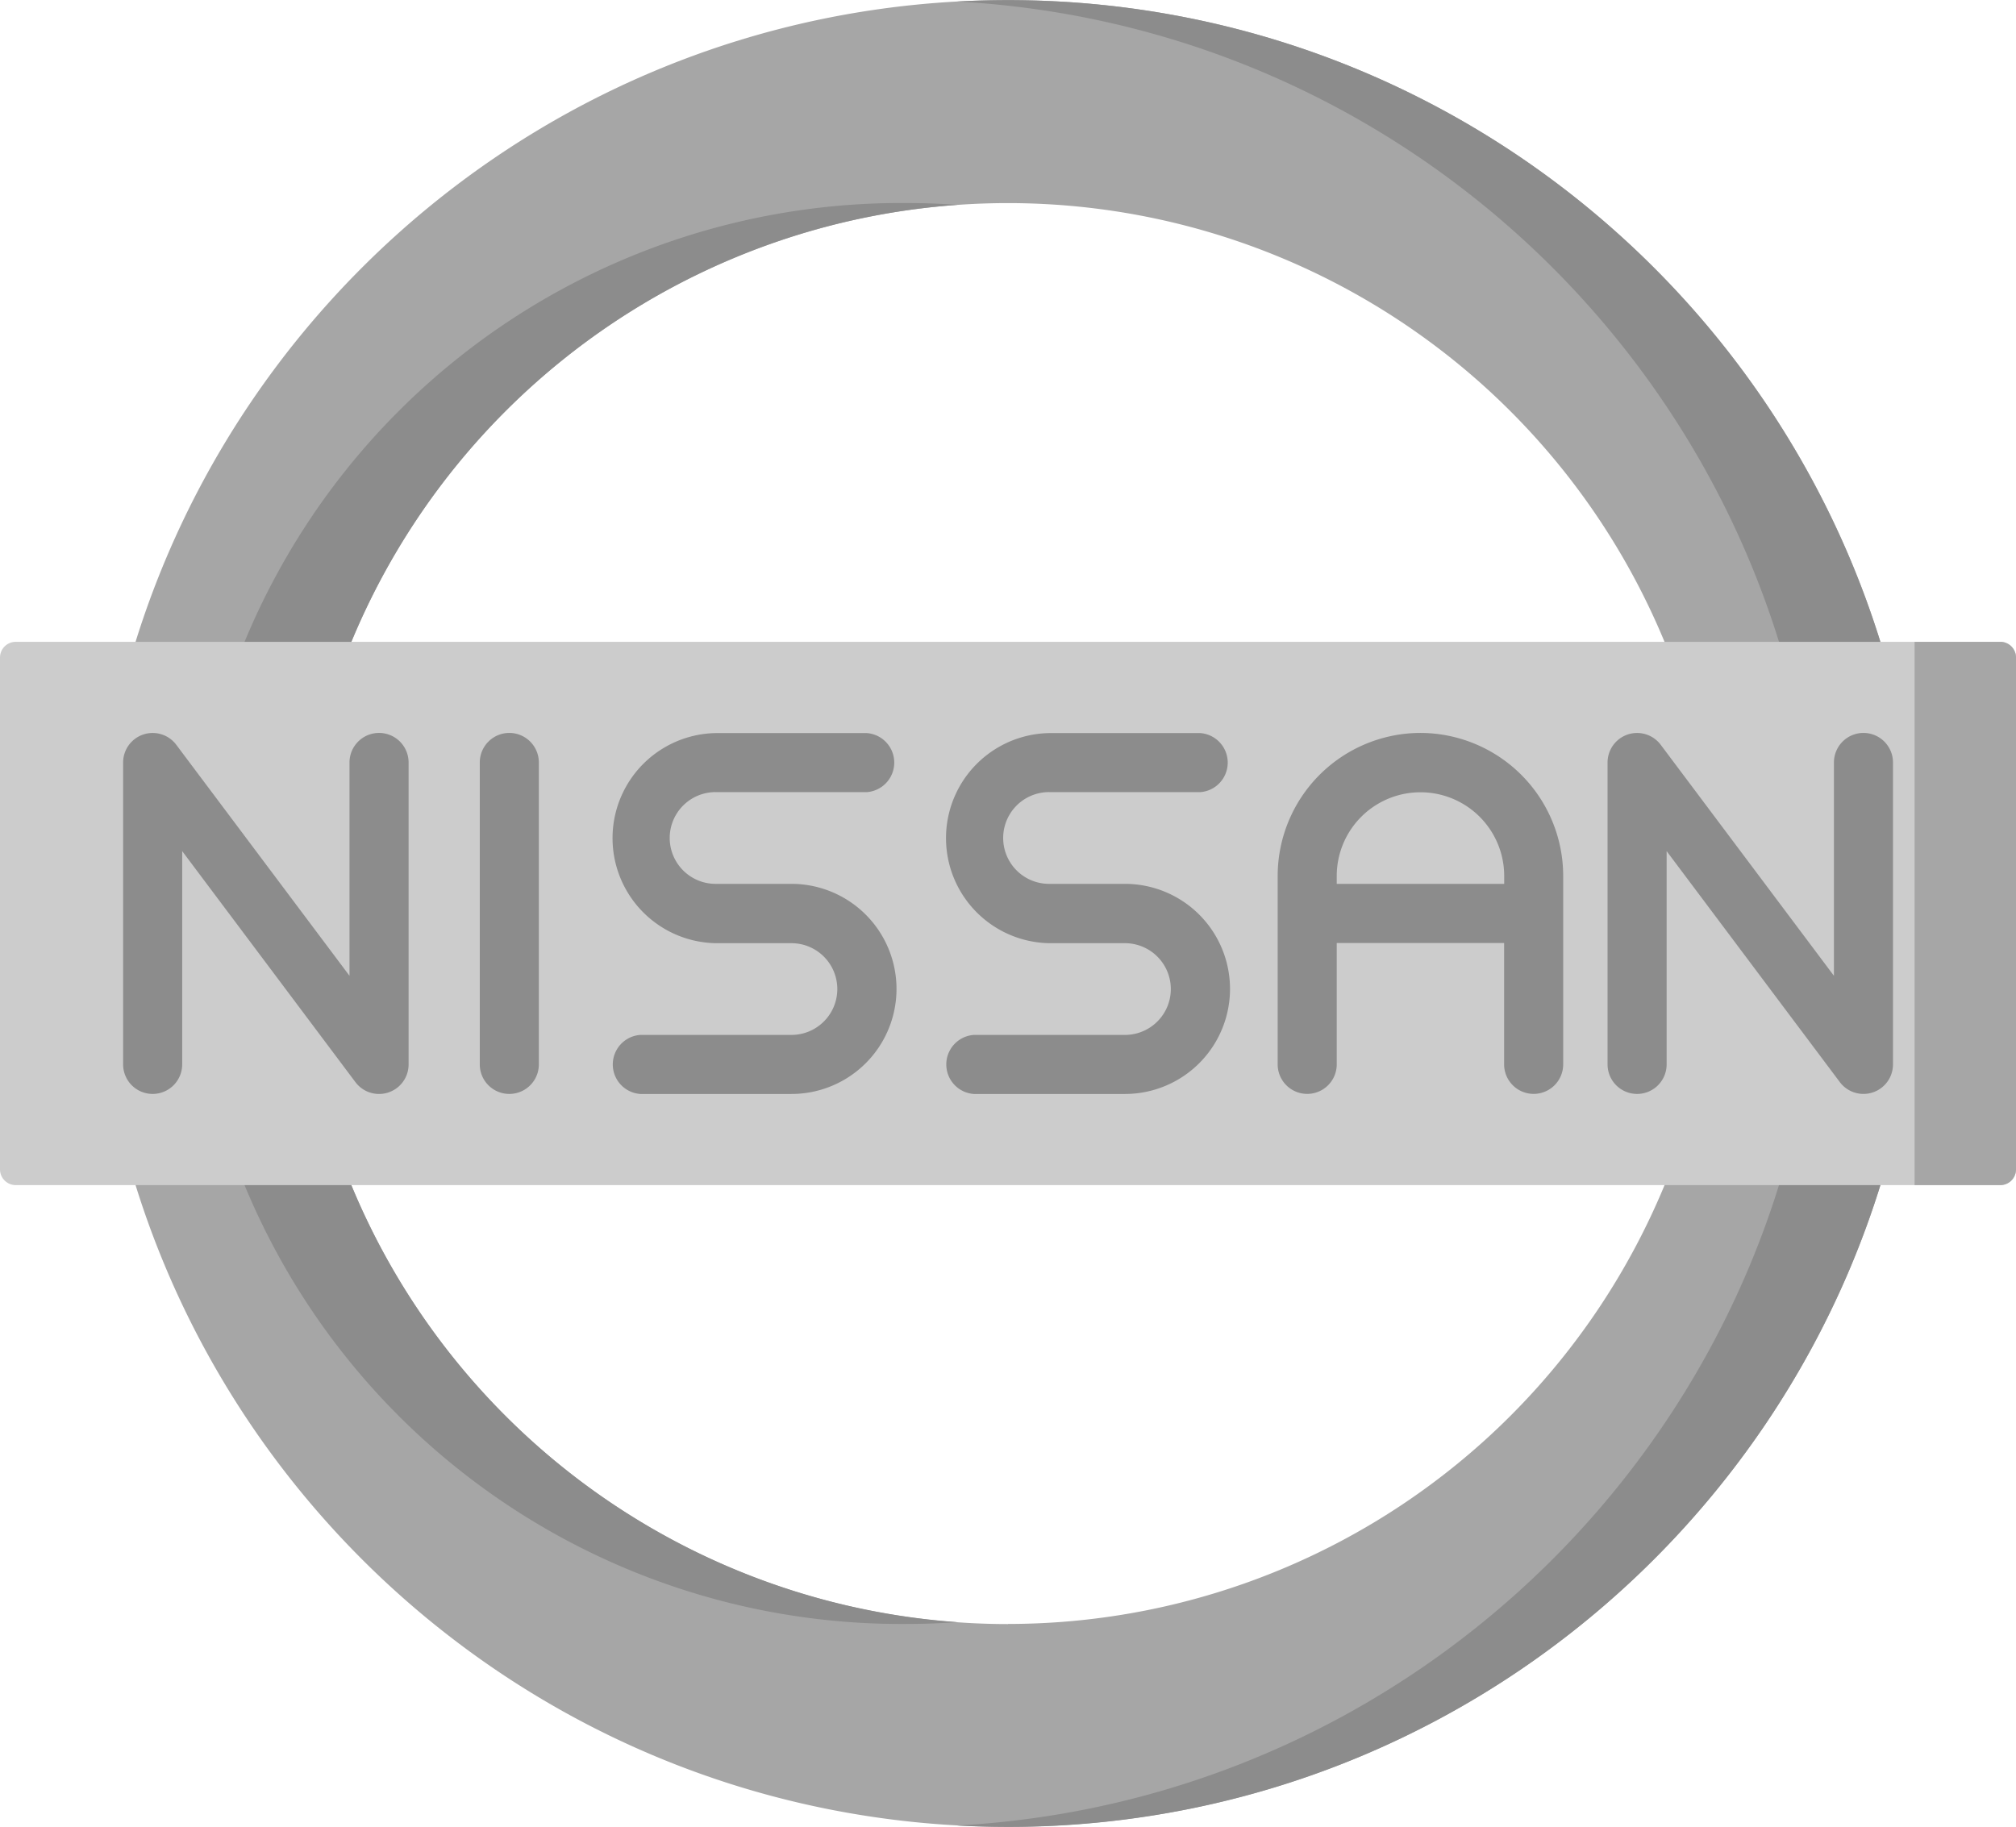 <svg id="Capa_1" data-name="Capa 1" xmlns="http://www.w3.org/2000/svg" viewBox="0 0 512 464.06"><defs><style>.cls-1{fill:#a6a6a6}.cls-2{fill:#8c8c8c}.cls-3{fill:#ccc}</style></defs><title>nissan</title><path class="cls-1" d="M256 24C127.85 24 24 127.85 24 256s103.85 232 232 232 232-103.86 232-232S384.15 24 256 24zm0 412.5A180.47 180.47 0 1 1 436.46 256 180.47 180.47 0 0 1 256 436.47z" transform="translate(0 -23.97)"/><path class="cls-2" d="M243.1 76c-4.26-.3-8.56-.46-12.89-.46a180.47 180.47 0 1 0 0 360.93c4.34 0 8.63-.16 12.89-.46a180.46 180.46 0 0 1 0-360zM256 24q-6.49 0-12.89.36C365.26 31 462.24 132.18 462.24 256s-97 225-219.14 231.67q6.4.35 12.89.36c128.15 0 232-103.89 232-232S384.15 24 256 24z" transform="translate(0 -23.97)"/><path class="cls-3" d="M508 325H4a4 4 0 0 1-4-4V191a4 4 0 0 1 4-4h504a4 4 0 0 1 4 4v130a4 4 0 0 1-4 4z" transform="translate(0 -23.97)"/><path class="cls-1" d="M508 325h-21.75V187H508a4 4 0 0 1 4 4v130a4 4 0 0 1-4 4z" transform="translate(0 -23.97)"/><path class="cls-2" d="M96.26 210.14a7.51 7.51 0 0 0-7.5 7.52v54.17l-44-58.69a7.5 7.5 0 0 0-13.49 4.52v76.68a7.5 7.5 0 1 0 15 0v-54.18l44 58.69a7.5 7.5 0 0 0 13.5-4.52v-76.67a7.51 7.51 0 0 0-7.51-7.52zm377 0a7.51 7.51 0 0 0-7.5 7.52v54.17l-44-58.69a7.5 7.5 0 0 0-13.49 4.52v76.68a7.5 7.5 0 1 0 15 0v-54.18l44 58.69a7.5 7.5 0 0 0 13.49-4.52v-76.67a7.51 7.51 0 0 0-7.5-7.52zm-343.91 0a7.51 7.51 0 0 0-7.5 7.52v76.68a7.5 7.5 0 1 0 15 0v-76.68a7.51 7.51 0 0 0-7.5-7.52zm52.39 15.04h38.4a7.52 7.52 0 0 0 0-15h-38.4a26.69 26.69 0 0 0 0 53.37H201a11.65 11.65 0 0 1 0 23.3h-38.4a7.52 7.52 0 0 0 0 15H201a26.68 26.68 0 0 0 0-53.37h-19.26a11.65 11.65 0 0 1 0-23.31zm84.69 0h38.4a7.52 7.52 0 0 0 0-15h-38.4a26.69 26.69 0 0 0 0 53.37h19.27a11.65 11.65 0 0 1 0 23.3h-38.4a7.52 7.52 0 0 0 0 15h38.4a26.68 26.68 0 0 0 0-53.37h-19.27a11.65 11.65 0 0 1 0-23.31zm94.32-15.04a36.34 36.34 0 0 0-36.26 36.34v47.85a7.5 7.5 0 1 0 15 0v-30.82H382v30.82a7.5 7.5 0 1 0 15 0v-47.85a36.34 36.34 0 0 0-36.25-36.34zm-21.26 38.34v-2a21.26 21.26 0 1 1 42.53 0v2z" transform="translate(0 -23.97)"/></svg>